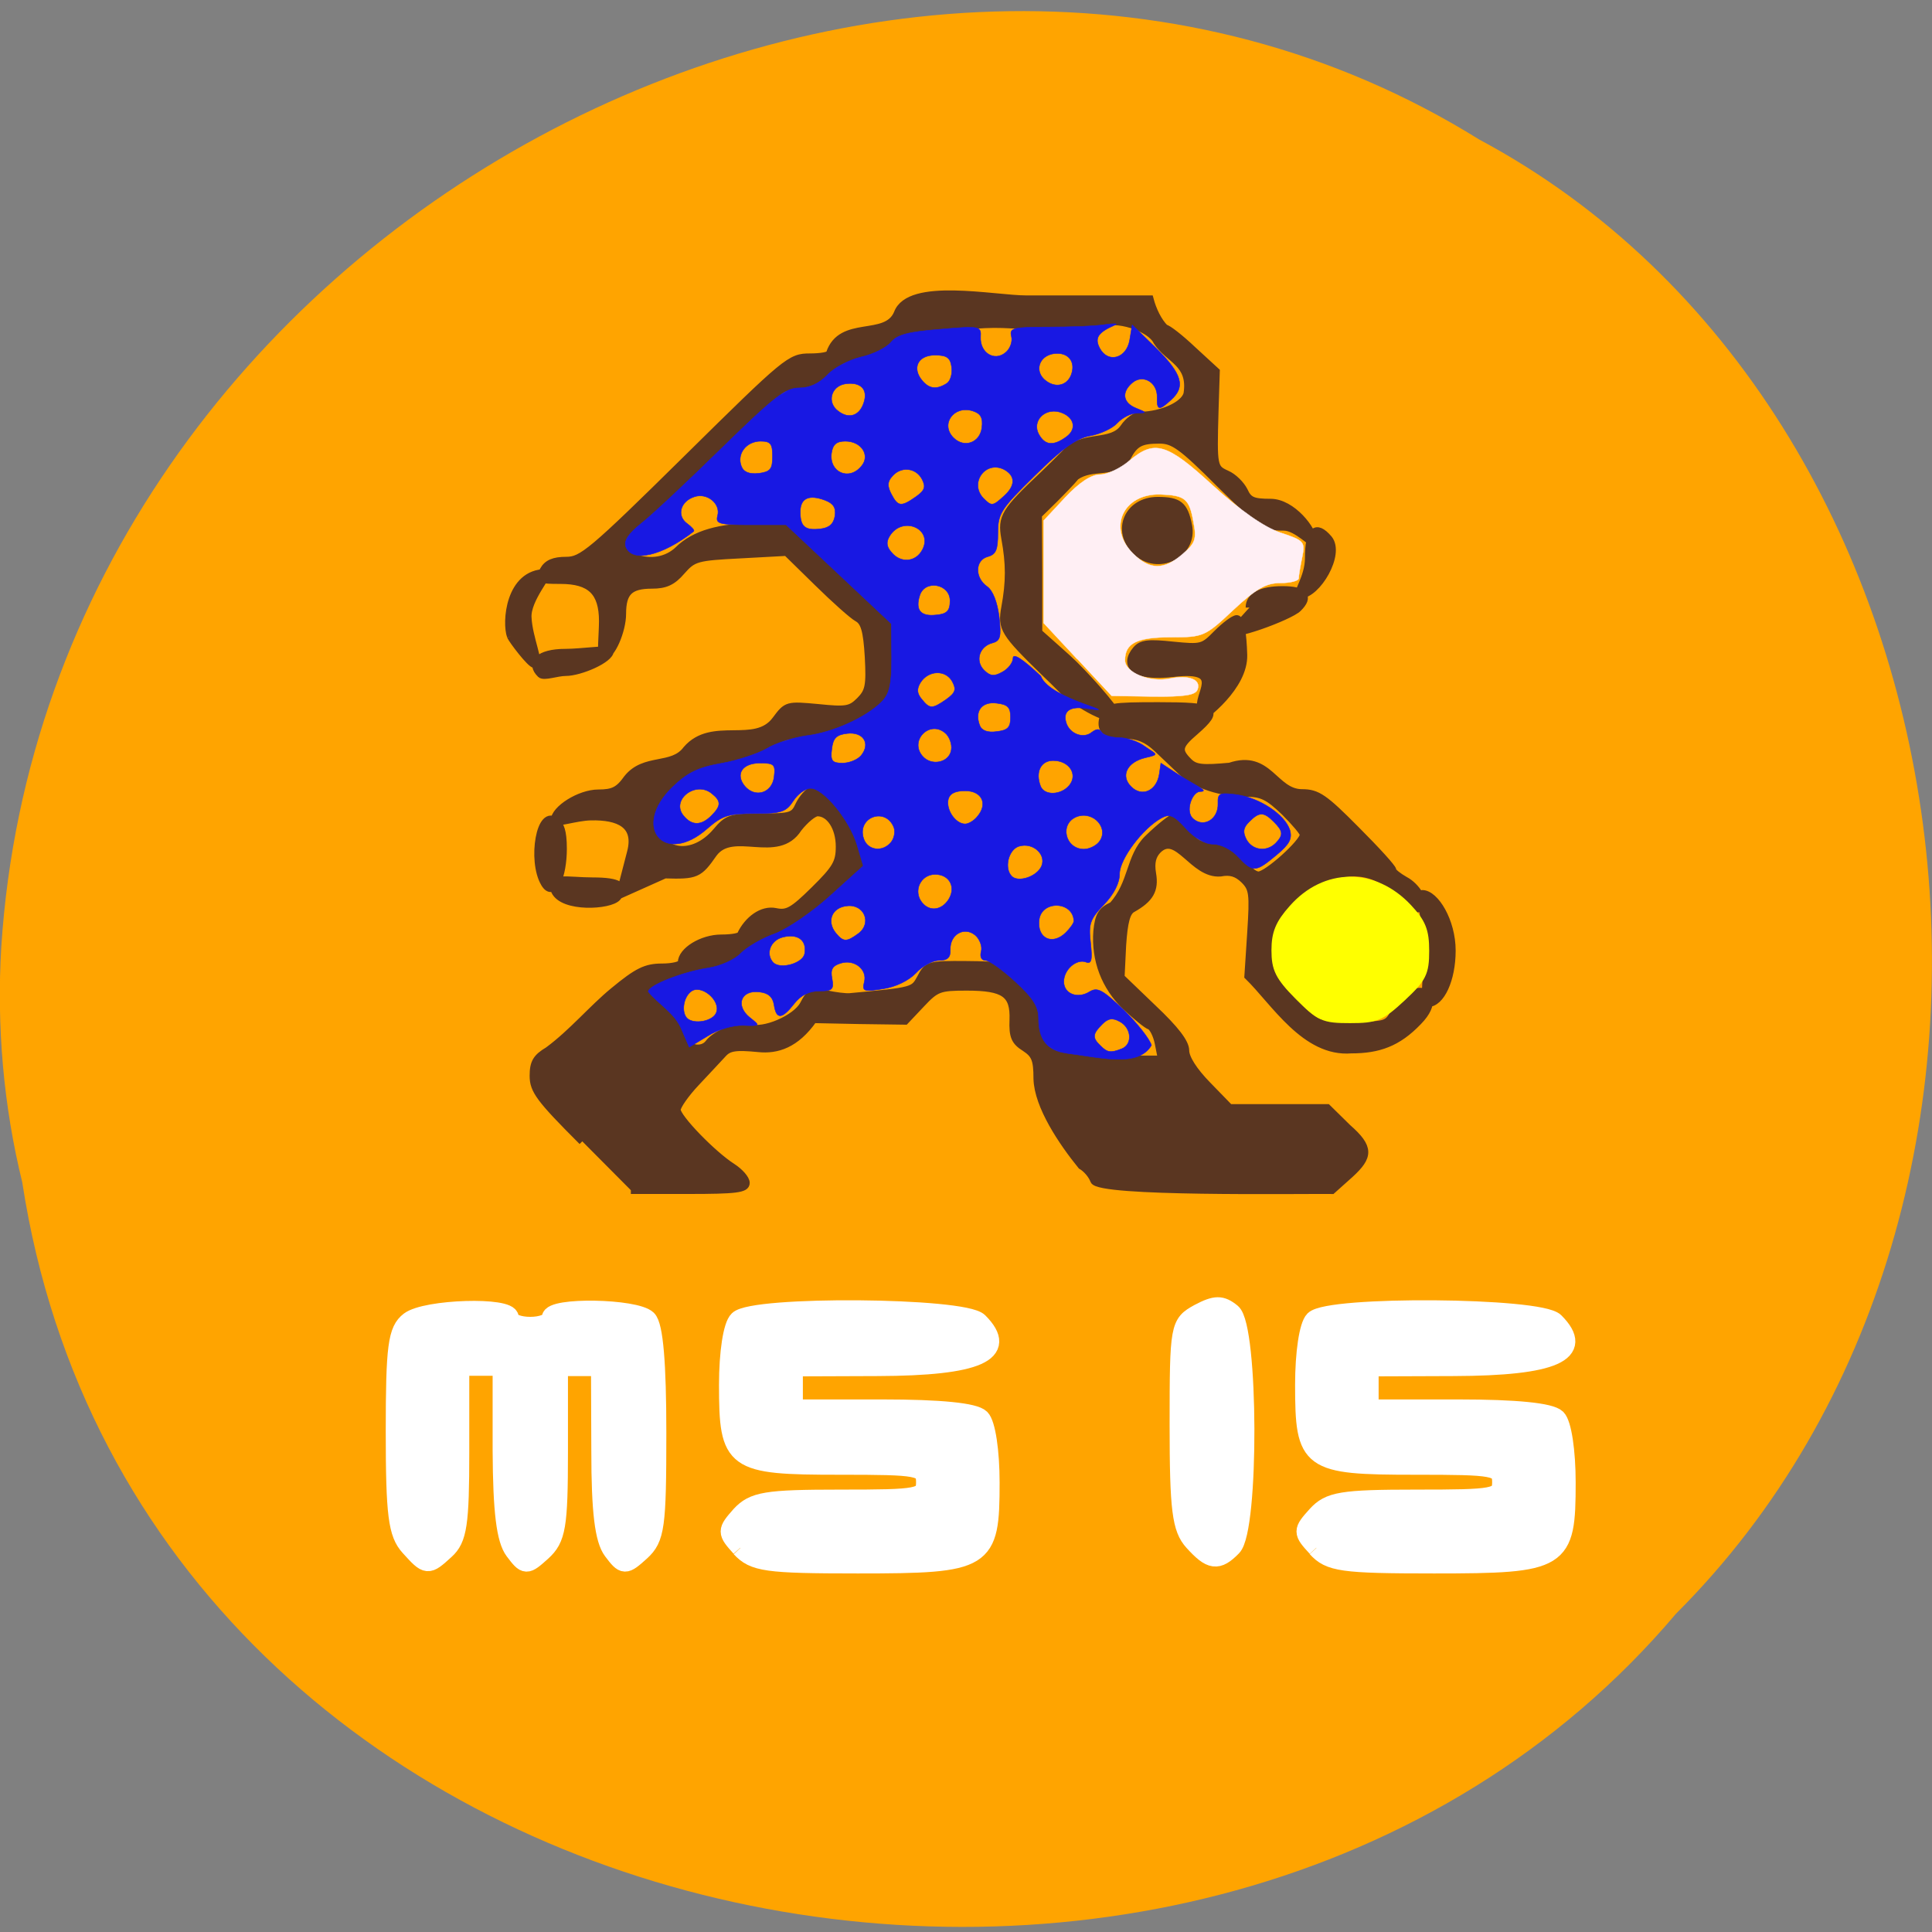 <svg xmlns="http://www.w3.org/2000/svg" viewBox="0 0 24 24"><rect x="0" y="0" width="24" height="24" fill="#808080" stroke="none"/><path d="m 0.277 14.691 c 1.488 9.672 14.707 12.258 20.543 5.355 c 5.137 -5.129 3.855 -14.945 -2.445 -18.313 c -7.238 -4.504 -17.781 1.063 -18.359 10.03 c -0.059 0.984 0.027 1.977 0.262 2.93" fill="#ffa400"/><g transform="matrix(0.094 0 0 0.094 0.314 -5.839)"><path d="m 73.61 212.95 c -5.625 -5.625 -6.458 -6.75 -6.458 -8.667 c 0 -1.75 0.417 -2.417 1.958 -3.333 c 3.167 -2.333 5.833 -5.542 8.625 -7.833 c 3.167 -2.625 4.292 -3.167 6.417 -3.167 c 1.417 0 2.583 -0.292 2.583 -0.625 c 0 -1.542 2.708 -3.208 5.25 -3.208 c 1.417 0 2.583 -0.208 2.583 -0.5 c 0.917 -1.917 2.792 -3.375 4.583 -3 c 1.542 0.333 2.292 -0.083 5.125 -2.875 c 2.875 -2.833 3.333 -3.625 3.333 -5.75 c 0 -2.542 -1.292 -4.5 -2.917 -4.5 c -0.5 0 -1.625 0.917 -2.542 2.083 c -2.75 4.333 -8.625 -0.167 -11.208 3.333 c -1.917 2.75 -2.25 2.917 -6.417 2.792 l -5.958 2.667 l 1.458 -5.625 c 0.958 -3.667 -1.583 -4.792 -5.292 -4.708 c -2 0.042 -4.792 1.042 -4.792 0.5 c 0 -1.458 3.333 -3.583 5.792 -3.583 c 1.958 0 2.708 -0.375 3.833 -1.958 c 2.292 -2.875 5.958 -1.292 7.833 -3.833 c 3.375 -3.917 9.08 -0.208 11.792 -3.917 c 1.458 -1.958 1.5 -1.958 5.583 -1.583 c 3.667 0.375 4.292 0.292 5.5 -0.917 c 1.208 -1.208 1.375 -1.958 1.167 -5.833 c -0.208 -3.458 -0.542 -4.625 -1.458 -5.125 c -0.625 -0.333 -3 -2.458 -5.25 -4.667 l -4.125 -4.04 l -6.125 0.333 c -5.75 0.292 -6.208 0.417 -7.75 2.167 c -1.208 1.417 -2.167 1.833 -3.917 1.833 c -2.958 0 -3.917 0.958 -3.917 3.833 c 0 2.167 -1.417 5.625 -2.583 5.625 c -0.292 0 0 -3.083 0 -4.667 c 0 -3.875 -1.625 -5.417 -5.583 -5.417 c -2.75 0 -2.917 -0.083 -2.25 -1.292 c 0.5 -0.917 1.375 -1.292 3 -1.292 c 2.083 0 3.333 -1 15.917 -13.417 c 13.25 -13.08 13.708 -13.458 16.292 -13.458 c 1.458 0 2.625 -0.208 2.625 -0.5 c 1.542 -4.583 7.458 -1.75 8.958 -5.292 c 1.542 -4.25 12.75 -1.875 17.04 -1.875 h 16.292 c 0.375 1.417 1.083 2.917 2 3.833 c 0.333 0 2 1.292 3.667 2.875 l 3.083 2.833 l -0.167 5.292 c -0.208 7.333 -0.167 7.5 1.583 8.292 c 0.875 0.375 1.875 1.375 2.292 2.208 c 0.583 1.292 1.167 1.542 3.5 1.542 c 2.833 0 5.667 3.625 5.667 5.167 c 0 0.542 -2.167 -1.958 -3.917 -1.958 c -2.5 0 -3.042 -0.375 -8.5 -5.75 c -4.958 -4.958 -6.083 -5.75 -7.917 -5.75 c -2.542 0 -3.292 0.417 -4.333 2.375 c -1.917 2.333 -4.458 0.875 -6.75 2.458 c -0.458 0.583 -1.75 1.917 -2.875 3.042 l -2.083 2.042 l 0.042 7.792 v 7.75 l 3.833 3.417 c 2.083 1.875 6.375 6.708 6.375 7.333 c 0 1.625 -5.292 -1.375 -7 -3.125 c -0.792 -0.792 -1.875 -1.875 -2.417 -2.375 c -5.333 -5.208 -5.708 -5.792 -5.208 -8.542 c 0.625 -3.375 0.625 -5.792 0 -9.167 c -0.5 -2.792 -0.042 -3.542 5.083 -8.375 c 0.667 -0.625 1.958 -1.917 2.917 -2.875 c 2.208 -2.583 6.083 -1 7.708 -3.375 c 0.583 -0.875 1.583 -1.583 2.167 -1.583 c 2.875 -0.042 5.833 -1.375 6.208 -2.875 c 0.625 -4.083 -2.375 -4.458 -4 -6.917 c -0.875 -1.875 -5.542 -3.333 -7.458 -2.333 c -0.875 0.458 -3.5 0.583 -7.292 0.375 c -7.5 -0.458 -6.25 -0.458 -13.333 0.083 c -5.625 0.417 -6.125 0.583 -6.875 2.042 c -0.667 1.333 -1.375 1.667 -3.917 1.833 c -2.625 0.167 -3.208 0.417 -4.083 2.042 c -1.333 3.5 -5.875 0.458 -7.375 3.042 c -0.333 0.625 -2.75 3.125 -5.292 5.583 c -2.583 2.458 -6.542 6.25 -8.833 8.458 c -2.292 2.208 -4.458 4 -4.833 4 c -1.125 0 -0.833 3.042 0.333 3.458 c 2.042 0.792 4.25 0.375 5.708 -1.042 c 2.125 -2.083 5.458 -3.042 10.417 -3.042 h 4.333 l 13.75 13.333 v 4.417 c 0 4.333 -0.042 4.458 -2.458 6.333 c -3 2.375 -6 3.417 -9.708 3.417 c -1.917 0 -2.958 0.333 -3.375 1.042 c -0.792 1.375 -4.958 2.792 -8.208 2.792 c -2.208 0 -2.958 0.458 -5.458 3 c -2.5 2.583 -2.833 3.292 -2.5 4.958 c 0.792 4.04 5.167 4.583 8.208 1 c 1.5 -1.792 1.958 -1.917 5.917 -1.917 c 3.958 0 4.375 -0.125 5.04 -1.625 c 0.417 -0.875 1.25 -1.792 1.792 -2 c 1.542 -0.542 5.417 3.917 6.25 7.292 l 0.75 2.792 l -4.458 4.083 c -3.417 3.167 -5.167 4.292 -7.625 4.917 c -2 0.5 -3.458 1.292 -3.917 2.125 c -1 1.875 -1.792 2.25 -4.958 2.25 c -1.833 0 -3.417 0.458 -4.5 1.292 c -0.917 0.708 -2.042 1.292 -2.542 1.292 c -0.5 0 -0.875 0.208 -0.875 0.542 c 0 0.667 2.167 2.625 2.958 2.625 c 0.833 0 2.542 2.708 2.333 3.708 c -0.25 1.292 1.958 1.75 2.833 0.583 c 0.958 -1.292 4.167 -2.542 5.375 -2.083 c 1.833 0.708 6.167 -1.167 7.167 -3.042 c 0.833 -1.625 1.208 -1.792 3.042 -1.375 c 1.125 0.25 2.5 0.417 3.042 0.375 c 8.542 -0.792 8.458 -0.792 9.417 -2.542 c 0.875 -1.667 1.083 -1.75 6 -1.708 c 4.708 0.042 5.167 0.167 5.875 1.583 c 0.458 0.875 1.542 1.958 2.458 2.417 c 1.458 0.75 1.667 1.292 1.667 3.917 c 0 2.708 0.25 3.208 1.667 3.833 c 0.917 0.417 4.5 0.75 7.917 0.75 h 6.25 l -0.417 -2.083 c -0.208 -1.125 -0.75 -2.167 -1.125 -2.333 c -0.417 -0.125 -1.833 -1.292 -3.208 -2.583 c -2.75 -2.625 -4.083 -6.167 -3.792 -9.958 c 0.208 -2.042 0.583 -2.708 2.042 -3.375 c 2.667 -2.917 2.208 -6.417 4.667 -8.833 c 1.583 -1.542 3.208 -2.833 3.583 -2.833 c 0.375 0 1.125 0.833 1.667 1.875 c 0.833 1.583 1.458 1.917 3.75 2.083 c 2.292 0.167 2.917 0.5 3.625 1.958 c 0.5 0.958 1.375 1.75 2 1.75 c 1.125 0 5.958 -4.333 5.958 -5.375 c 0 -0.292 -1.125 -1.625 -2.5 -3 c -2.125 -2.042 -3 -2.5 -5.125 -2.5 c -3.292 0 -6.625 -1.083 -8.458 -2.792 c -0.792 -0.75 -2.25 -2.125 -3.292 -3.125 c -1.333 -1.25 -2.5 -1.75 -4.25 -1.75 c -2.667 0 -3.375 -0.667 -2.792 -2.542 c 0.375 -1.167 1 -1.292 7.208 -1.292 c 7.583 0 8.208 0.417 4.875 3.333 c -2.25 1.917 -2.375 2.542 -0.875 4.04 c 0.875 0.875 1.833 0.958 5.458 0.625 c 5.167 -1.75 5.833 3.5 9.542 3.5 c 2 0 2.917 0.625 7.125 4.875 c 2.667 2.667 4.833 5.04 4.833 5.333 c 0 0.25 0.75 0.833 1.625 1.333 c 1.542 0.792 2.792 2.917 2.125 3.583 c -0.667 0.625 -2.542 -0.667 -3.458 -2.375 c -6.708 -6.125 -15.917 1.708 -15.958 8.208 c 0 4 0.083 4.167 2.917 6.958 c 2.875 2.792 2.917 2.792 7.458 2.792 c 4.417 0 4.667 -0.042 5.583 -1.833 c 0.833 -1.542 2.208 -2.625 3.375 -2.625 c 1.042 0 2.125 1.5 -0.292 3.958 c -2.708 2.833 -5.25 3.708 -8.833 3.708 c -6.083 0.5 -10.125 -6.292 -13.625 -9.708 l 0.375 -5.75 c 0.333 -5.167 0.25 -5.833 -0.917 -7 c -0.958 -0.917 -1.833 -1.167 -3.125 -0.917 c -3.625 0.292 -5.667 -5.542 -8.25 -3.042 c -0.75 0.75 -1 1.708 -0.75 3.167 c 0.375 2.167 -0.333 3.333 -2.625 4.625 c -0.792 0.417 -1.125 1.75 -1.333 4.833 l -0.208 4.25 l 4.25 4.083 c 2.958 2.792 4.292 4.542 4.292 5.583 c 0 1 1.083 2.708 2.917 4.583 l 2.917 3 c 4.292 0 8.625 0 12.917 0 l 2.667 2.625 c 3 2.625 2.875 3.792 0.333 6.125 l -2.375 2.125 c -4.75 -0.042 -30.875 0.375 -31.458 -1.292 c -0.25 -0.708 -1 -1.583 -1.667 -1.958 c -2.5 -3.083 -5.75 -7.875 -5.833 -11.5 c 0 -2.542 -0.292 -3.208 -1.625 -4.083 c -1.333 -0.833 -1.625 -1.5 -1.542 -3.667 c 0.125 -3.458 -1.167 -4.375 -6.167 -4.375 c -3.625 0 -4.04 0.167 -6 2.25 l -2.125 2.25 l -6.083 -0.083 l -6.04 -0.125 c -2.333 3.333 -4.833 4.083 -7.25 3.833 c -3 -0.292 -3.917 -0.167 -4.708 0.708 c -0.542 0.583 -2.125 2.292 -3.542 3.792 c -1.417 1.5 -2.542 3.125 -2.542 3.625 c 0 1.042 4.708 5.917 7.333 7.583 c 0.958 0.625 1.792 1.542 1.792 2.083 c 0 0.792 -1.333 0.958 -7.625 0.958 h -7.583 m 105.25 -31.667 c 0 -4.04 -1.292 -7.5 -0.667 -7.5 c 1.708 0 3.917 3.625 3.917 7.5 c 0 3.833 -1.458 6.958 -3.167 6.958 c -0.625 0 -0.083 -2.958 -0.083 -6.958 m -115.29 -7.875 c -0.958 -2.042 1.708 -1.292 5 -1.292 c 3.542 0 4.5 0.667 3.25 2.125 c -0.958 1.125 -7.167 1.5 -8.25 -0.833 m -1.375 -1.042 c -1.75 -2.958 -0.583 -10.167 1.625 -8.04 c 0.417 0.417 0.833 1.042 0.833 3.5 c 0 3.583 -1.25 6.625 -2.458 4.542 m 86.83 -23 c -0.833 -1.667 3.458 -5.583 -3.667 -4.75 c -5.333 0.625 -6.667 -1.042 -4.958 -3.083 c 0.708 -0.833 1.667 -0.917 4.833 -0.583 c 3.792 0.375 4 0.333 5.833 -1.542 c 1.083 -1.083 2.25 -1.958 2.625 -1.958 c 0.458 0 0.792 1.833 0.875 4.75 c 0.125 4.167 -5.125 8.167 -6.208 8.75 c -1.083 0.583 1.375 -0.125 0.667 -1.583 m -87.33 -4.625 c -1.458 -1.417 -0.333 -2.833 3.292 -2.833 c 1.958 0 5.875 -0.542 5.875 -0.25 c 0 1.125 -3.958 2.833 -5.875 2.833 c -1.125 0 -2.875 0.667 -3.292 0.25 m -3.958 -5 c -0.667 -1.792 -0.208 -8.375 4.625 -8.375 c 0.708 0 -2.542 3.458 -2.375 5.917 c 0.125 2.708 1.75 6.167 0.917 6.167 c -0.542 0 -2.958 -3.208 -3.167 -3.708 m 97.62 -3.792 c 0 -1.5 1.542 -2.333 4.375 -2.333 c 2.875 0 3.625 0.875 2.042 2.417 c -1.083 1.083 -9.208 4.083 -9.208 3 m 10.625 -9.583 c 0 -3.667 0.917 -4.583 2.625 -2.583 c 1.667 2 -1.542 7.375 -3.75 7.375 c -0.667 0 1.125 -2.25 1.125 -4.792 m -22.833 -0.958 c -2.75 -2.708 -1.042 -6.667 2.875 -6.667 c 2.792 0 3.5 0.583 4.04 3.25 c 0.792 3.833 -4.04 6.208 -6.917 3.417" fill="#5a3621" stroke="#5a3621"/><path d="m 168.4 193.57 c -2.5 -2.542 -2.958 -3.458 -2.958 -5.875 c 0 -2.208 0.5 -3.417 2.208 -5.333 c 4.208 -4.792 10.5 -4.833 14.917 -0.125 c 1.792 1.917 2.208 2.917 2.208 5.542 c 0 2.875 -0.333 3.5 -3 6 c -2.75 2.542 -3.333 2.792 -6.708 2.792 c -3.458 0 -3.875 -0.208 -6.667 -3" fill="#ff0" stroke="#ff0" stroke-width="1.511"/></g><g transform="scale(0.094)"><g fill="#fff" stroke="#fff" stroke-width="2.372"><path d="m 54.08 204.42 c -1.583 -1.75 -1.917 -4.208 -1.917 -15.25 c 0 -11.25 0.292 -13.375 1.917 -14.625 c 2.208 -1.667 13.292 -2 13.292 -0.417 c 0 0.625 1.208 1.083 2.708 1.083 c 1.458 0 2.708 -0.458 2.708 -1.083 c 0 -1.542 11.208 -1.333 12.792 0.208 c 0.875 0.875 1.292 5.833 1.292 15.04 c 0 12.375 -0.208 13.917 -2.167 15.708 c -2.125 1.917 -2.25 1.917 -3.792 -0.125 c -1.125 -1.5 -1.583 -5.208 -1.583 -13.208 l -0.042 -11.08 h -5.417 v 11.208 c 0 9.875 -0.292 11.458 -2.208 13.208 c -2.125 1.917 -2.208 1.917 -3.75 -0.125 c -1.125 -1.5 -1.583 -5.208 -1.625 -13.208 v -11.125 h -5.458 v 11.25 c 0 9.5 -0.292 11.5 -1.958 13 c -2.375 2.167 -2.417 2.167 -4.792 -0.458"/><path d="m 97.83 204.54 c -1.875 -2.083 -1.875 -2.208 0 -4.333 c 1.75 -1.875 3.375 -2.167 13.208 -2.167 c 10.5 0 11.208 -0.125 11.208 -2.167 c 0 -2.042 -0.708 -2.167 -11.292 -2.167 c -14.08 0 -14.75 -0.458 -14.75 -10.708 c 0 -4.208 0.542 -7.833 1.333 -8.583 c 2 -2 29.792 -1.792 31.833 0.25 c 4.083 4.083 -0.125 5.958 -13.375 6 l -11.08 0.042 v 5.417 h 11.708 c 7.667 0 12.167 0.458 13 1.292 c 0.75 0.75 1.292 4.375 1.292 8.5 c 0 10.417 -0.625 10.833 -17.542 10.833 c -12.167 0 -13.75 -0.25 -15.542 -2.167"/><path d="m 157.67 203.75 c -1.583 -1.75 -1.917 -4.208 -1.917 -15.458 c 0 -13.08 0.083 -13.375 2.667 -14.792 c 2.208 -1.167 3 -1.167 4.375 -0.042 c 2.333 1.917 2.417 28.667 0.083 31 c -1.958 2 -2.875 1.875 -5.208 -0.708"/></g><path d="m 140.92 139.17 c -2.5 -0.333 -3.667 -1.792 -3.667 -4.542 c 0 -1.625 -0.708 -2.708 -3.042 -4.875 c -1.667 -1.542 -3.458 -2.833 -3.958 -2.833 c -0.542 0 -0.792 -0.458 -0.583 -1.208 c 0.167 -0.667 -0.208 -1.625 -0.792 -2.125 c -1.458 -1.208 -3.375 -0.083 -3.292 1.917 c 0.042 1.042 -0.375 1.417 -1.5 1.417 c -0.833 0 -2.208 0.75 -3.042 1.667 c -0.958 1 -2.667 1.833 -4.333 2.083 c -2.583 0.417 -2.792 0.333 -2.5 -0.875 c 0.458 -1.667 -1.292 -3.083 -3.125 -2.5 c -1.083 0.333 -1.375 0.833 -1.125 2.042 c 0.25 1.417 0.042 1.625 -1.667 1.625 c -1.333 0 -2.458 0.542 -3.333 1.667 c -1.625 2.083 -2.375 2.125 -2.667 0.167 c -0.167 -1.042 -0.75 -1.583 -1.958 -1.708 c -2.417 -0.292 -3.208 1.792 -1.25 3.375 c 1.417 1.125 1.417 1.125 -0.875 1.042 c -1.375 -0.042 -3.333 0.542 -4.708 1.417 l -2.417 1.458 l -0.958 -2.208 c -0.875 -2.292 -3.083 -3.417 -4.458 -5.125 c 0 -0.833 4.583 -2.625 7.917 -3.125 c 1.625 -0.25 3.5 -1.083 4.333 -1.958 c 0.833 -0.833 2.833 -2 4.5 -2.583 c 1.667 -0.625 4.958 -2.875 7.333 -5.04 l 4.333 -3.917 l -0.833 -2.792 c -1 -3.292 -4.417 -7.458 -6.125 -7.458 c -0.667 0 -1.708 0.75 -2.292 1.667 c -0.958 1.458 -1.583 1.667 -5.083 1.667 c -3.458 0 -4.292 0.25 -6.292 2 c -5.667 5 -10.04 -0.208 -4.583 -5.5 c 1.958 -1.875 3.333 -2.583 6.417 -3.125 c 2.167 -0.375 4.875 -1.292 6.04 -1.958 c 1.125 -0.708 3.542 -1.458 5.292 -1.708 c 3.458 -0.417 7.833 -2.417 9.875 -4.458 c 1.042 -1.042 1.333 -2.25 1.333 -5.833 l -0.042 -4.5 l -13.917 -13.08 h -4.708 c -4.167 0 -4.625 -0.125 -4.333 -1.208 c 0.417 -1.583 -1.375 -3.042 -3.042 -2.5 c -1.875 0.583 -2.417 2.5 -1 3.542 c 0.625 0.458 1.042 0.917 0.875 1.042 c -4.167 3.25 -8.125 4.167 -8.958 2.042 c -0.292 -0.792 0.333 -1.75 2.125 -3.167 c 1.375 -1.083 6.167 -5.583 10.583 -9.917 c 6.875 -6.708 8.375 -7.917 10.208 -7.917 c 1.375 0 2.625 -0.583 3.708 -1.708 c 0.875 -0.958 2.875 -2 4.458 -2.375 c 1.542 -0.333 3.333 -1.208 3.958 -1.958 c 0.833 -1 2.292 -1.375 6.5 -1.708 c 5.292 -0.458 5.417 -0.417 5.333 1.042 c -0.083 2.083 1.833 3.25 3.292 2.042 c 0.625 -0.5 0.958 -1.458 0.792 -2.125 c -0.292 -1.125 0.167 -1.25 4.875 -1.25 c 2.875 0 6.25 -0.125 7.5 -0.333 c 1.25 -0.167 1.792 -0.125 1.25 0.083 c -2.208 0.958 -2.667 1.708 -1.958 3.042 c 1.083 2.042 3.542 1.375 3.958 -1.083 l 0.333 -2 l 3.208 3.125 c 3.375 3.375 3.875 5.04 1.917 6.792 c -1.583 1.458 -1.875 1.375 -1.833 -0.333 c 0.083 -1.958 -1.833 -3.125 -3.25 -1.958 c -1.5 1.25 -1.292 2.667 0.458 3.375 c 1.458 0.583 1.458 0.625 0.125 0.667 c -0.792 0 -1.917 0.583 -2.583 1.292 c -0.625 0.708 -2.25 1.458 -3.625 1.708 c -1.833 0.333 -3.667 1.667 -7.292 5.25 c -4.5 4.417 -4.875 5 -4.875 7.583 c 0 2.208 -0.25 2.833 -1.333 3.125 c -1.708 0.458 -1.75 2.792 -0.083 3.958 c 0.75 0.542 1.333 2.042 1.583 4 c 0.292 2.667 0.167 3.167 -0.917 3.458 c -1.708 0.458 -2.292 2.375 -1.083 3.583 c 0.792 0.792 1.333 0.875 2.417 0.25 c 0.792 -0.417 1.417 -1.25 1.417 -1.833 c 0 -0.708 1.292 0.125 3.667 2.375 c 1.167 3.167 11.792 5.083 5.833 4.25 c -2.125 -0.292 -3 0.5 -2.417 2.083 c 0.542 1.375 2.292 1.958 3.333 1.083 c 0.625 -0.458 1 -0.5 1.292 0 c 0.25 0.375 1.25 0.708 2.25 0.708 c 1 0 2.583 0.5 3.458 1.167 c 1.542 1.083 2.042 1.042 0.042 1.5 c -2.417 0.583 -3.292 2.417 -1.833 3.833 c 1.417 1.417 3.375 0.542 3.708 -1.708 l 0.208 -1.417 l 2.292 1.5 c 2.25 1.458 4.208 2.25 2.917 2.25 c -1.083 0 -2.083 2.667 -0.917 3.625 c 1.417 1.208 3.333 0 3.25 -2.042 c -0.042 -1.333 0.167 -1.458 2.458 -1.167 c 3.042 0.417 6.375 2.625 7.04 4.667 c 0.333 1.167 -0.042 1.875 -1.792 3.333 c -2.75 2.292 -3.083 2.292 -5.04 0.208 c -0.875 -0.958 -2.292 -1.667 -3.292 -1.667 c -1.083 0 -2.458 -0.792 -3.625 -2.083 c -1.583 -1.75 -2.125 -1.958 -3.208 -1.375 c -2.458 1.333 -5.542 5.417 -5.542 7.375 c 0 1.208 -0.75 2.708 -2.083 4.083 c -1.833 1.917 -2.042 2.542 -1.75 5.04 c 0.25 2.292 0.125 2.833 -0.625 2.542 c -1.25 -0.458 -2.917 1 -2.917 2.583 c 0 1.625 1.833 2.333 3.417 1.333 c 1.042 -0.625 1.708 -0.25 4.5 2.417 c 1.792 1.75 3.458 3.875 3.667 4.667 c -1.75 2.958 -6.667 1.625 -11.25 1.042 m 7.333 -0.583 c 1.458 -0.583 1.292 -2.75 -0.25 -3.583 c -0.958 -0.542 -1.542 -0.458 -2.333 0.333 c -1.292 1.292 -1.333 1.792 -0.25 2.833 c 0.917 0.917 1.333 1 2.833 0.417 m -53.583 -4.792 c 0.625 -1.625 -2.083 -3.833 -3.375 -2.75 c -1 0.792 -1.25 2.708 -0.5 3.5 c 0.917 0.875 3.458 0.417 3.875 -0.75 m 11.667 -7.75 c 0.333 -1.792 -0.875 -2.708 -2.875 -2.208 c -1.667 0.417 -2.333 2.25 -1.25 3.375 c 0.958 0.917 3.875 0.083 4.125 -1.167 m 7.083 -2.667 c 1.875 -1.375 0.792 -3.958 -1.5 -3.667 c -2 0.208 -2.708 2.042 -1.458 3.583 c 1 1.208 1.417 1.208 2.958 0.083 m 27.458 -0.167 c 0.583 -0.583 1.042 -1.25 1.042 -1.5 c -0.083 -2.625 -4.208 -2.792 -4.583 -0.208 c -0.333 2.5 1.75 3.5 3.542 1.708 m -15.5 -4.375 c 1 -1.625 0.083 -3.292 -1.792 -3.292 c -1.958 0 -2.958 2.25 -1.708 3.75 c 1 1.208 2.583 1 3.5 -0.458 m 12.13 -4.125 c 1 -1.583 -0.875 -3.5 -2.875 -2.875 c -1.375 0.458 -1.958 2.917 -0.917 3.958 c 0.792 0.792 3 0.167 3.792 -1.083 m -19.75 -3.417 c 0.417 -0.5 0.583 -1.375 0.375 -1.958 c -1.083 -2.75 -4.917 -1.375 -4 1.458 c 0.5 1.583 2.5 1.875 3.625 0.5 m 27.458 0 c 1.458 -1.75 -0.667 -4.208 -2.917 -3.375 c -2.333 0.917 -1.542 4.292 0.958 4.292 c 0.667 0 1.542 -0.417 1.958 -0.917 m 23.375 0.125 c 1.042 -1.083 1 -1.583 -0.25 -2.833 c -1.333 -1.333 -1.917 -1.333 -3.25 0 c -0.792 0.792 -0.875 1.333 -0.375 2.333 c 0.792 1.458 2.667 1.708 3.875 0.5 m -74.58 -3.625 c 1.292 -1.292 1.333 -1.917 0.083 -2.917 c -2.125 -1.792 -5.5 0.833 -3.75 2.917 c 1.083 1.333 2.333 1.333 3.667 0 m 35.17 0.083 c 1.417 -1.667 0.583 -3.375 -1.625 -3.375 c -1.375 0 -2.083 0.375 -2.25 1.208 c -0.25 1.375 1 3.167 2.25 3.167 c 0.458 0 1.208 -0.458 1.625 -1 m -26.875 -5.208 c 0.208 -1.667 0 -1.833 -1.875 -1.833 c -2.333 0 -3.292 1.458 -2 3.042 c 1.375 1.625 3.625 0.917 3.875 -1.208 m 39 1.125 c 1.208 -1.458 0 -3.292 -2.125 -3.292 c -1.625 0 -2.375 1.5 -1.667 3.375 c 0.5 1.292 2.708 1.208 3.792 -0.083 m -27.5 -3.958 c 1.292 -1.583 0.292 -3.167 -1.833 -2.917 c -1.458 0.167 -1.875 0.625 -2.042 2.042 c -0.208 1.583 0.042 1.875 1.417 1.875 c 0.917 0 2 -0.458 2.458 -1 m 11.917 -0.75 c 0.125 -0.75 -0.25 -1.792 -0.833 -2.25 c -2.042 -1.708 -4.708 1 -3 3.042 c 1.167 1.417 3.583 0.917 3.833 -0.792 m 7.833 -4.292 c 0 -1.333 -0.375 -1.708 -1.833 -1.875 c -1.958 -0.25 -2.958 1.042 -2.25 2.917 c 0.25 0.708 1.042 1 2.25 0.833 c 1.458 -0.167 1.833 -0.542 1.833 -1.875 m -8.5 -2.375 c 1.208 -0.875 1.375 -1.292 0.792 -2.375 c -0.875 -1.583 -3.167 -1.5 -4.208 0.167 c -0.5 0.833 -0.458 1.417 0.167 2.167 c 1.083 1.333 1.375 1.333 3.25 0.042 m 0.5 -13.04 c 0 -2.25 -3.333 -2.833 -4 -0.708 c -0.625 1.958 0.125 2.833 2.208 2.583 c 1.375 -0.125 1.792 -0.542 1.792 -1.875 m -3.667 -6.708 c 1.5 -2.792 -2.583 -4.583 -4.292 -1.875 c -0.5 0.792 -0.458 1.417 0.208 2.167 c 1.208 1.5 3.208 1.333 4.083 -0.292 m -11.542 -4.5 c 0.167 -1.083 -0.208 -1.667 -1.333 -2.083 c -2.125 -0.792 -3.25 -0.25 -3.25 1.542 c 0 1.958 0.625 2.5 2.667 2.25 c 1.167 -0.125 1.75 -0.667 1.917 -1.708 m 10.708 -2.542 c 1.167 -0.833 1.333 -1.292 0.792 -2.333 c -0.833 -1.542 -2.833 -1.708 -3.958 -0.333 c -0.625 0.708 -0.625 1.292 -0.083 2.333 c 0.875 1.667 1.292 1.708 3.25 0.333 m 11.625 -0.083 c 1.542 -1.375 1.542 -2.667 0.042 -3.5 c -2.5 -1.292 -4.708 1.833 -2.708 3.833 c 1.042 1.042 1.208 1 2.667 -0.333 m -30.583 -5.25 c 0 -1.667 -0.25 -2 -1.583 -2 c -1.875 0 -3.167 1.667 -2.542 3.292 c 0.292 0.792 1.042 1.083 2.292 0.958 c 1.542 -0.208 1.833 -0.542 1.833 -2.25 m 11.75 1.292 c 1.208 -1.417 0 -3.292 -2.125 -3.292 c -1.167 0 -1.667 0.417 -1.833 1.583 c -0.333 2.542 2.333 3.708 3.958 1.708 m 15.917 -5.083 c 0.167 -1.333 -0.167 -1.875 -1.208 -2.208 c -2.5 -0.792 -4.333 1.75 -2.542 3.542 c 1.417 1.417 3.5 0.667 3.75 -1.333 m 11.167 1.208 c 1.5 -1.083 1 -2.75 -0.958 -3.292 c -2 -0.5 -3.583 1.25 -2.708 2.917 c 0.833 1.542 1.958 1.625 3.667 0.375 m -26.75 -4.583 c 0.542 -1.708 -0.458 -2.708 -2.458 -2.417 c -1.917 0.292 -2.5 2.5 -0.917 3.625 c 1.417 1.083 2.833 0.583 3.375 -1.208 m 10.917 -2.458 c 0.5 -0.292 0.792 -1.292 0.667 -2.167 c -0.167 -1.25 -0.625 -1.583 -2.208 -1.583 c -2.25 0 -3.083 1.708 -1.667 3.375 c 0.917 1.083 1.875 1.208 3.208 0.375 m 16.458 -1.125 c 0.667 -1.75 -0.375 -3.042 -2.208 -2.833 c -2.083 0.25 -2.75 2.417 -1.083 3.625 c 1.292 0.958 2.75 0.583 3.292 -0.792" fill="#1818e3" stroke="#1818e3" stroke-width="0.065"/><path d="m 142.38 87.13 l -4.458 -4.792 v -13.542 l 2.833 -3.042 c 1.875 -2 3.458 -3.042 4.625 -3.042 c 0.958 0 2.708 -0.833 3.875 -1.833 c 3.333 -2.792 4.917 -2.333 11.04 3.292 c 3.625 3.292 6.708 5.458 8.875 6.208 c 3.167 1.042 3.333 1.208 2.917 3.25 c -0.25 1.208 -0.458 2.458 -0.458 2.792 c 0 0.333 -1.083 0.625 -2.417 0.625 c -1.917 0 -3.208 0.75 -6.25 3.583 c -3.708 3.5 -3.958 3.583 -8.208 3.583 c -4.542 0 -6.083 0.792 -6.083 3.042 c 0 1.625 3.25 2.958 5.917 2.417 c 2.542 -0.5 4.167 0.125 3.667 1.458 c -0.292 0.75 -1.75 0.958 -5.875 0.917 l -5.5 -0.083 m 9.417 -18.75 c 1.667 -1.417 1.875 -2 1.417 -4.25 c -0.542 -3.083 -1.125 -3.5 -4.375 -3.625 c -4.917 -0.125 -7 4.417 -3.625 7.792 c 2.208 2.208 4.083 2.25 6.583 0.083" fill="#ffeff4" stroke="#ffeff4" stroke-width="0.047"/><path d="m 173.96 204.54 c -1.917 -2.083 -1.917 -2.208 0 -4.333 c 1.708 -1.875 3.333 -2.167 13.167 -2.167 c 10.5 0 11.25 -0.125 11.25 -2.167 c 0 -2.042 -0.75 -2.167 -11.333 -2.167 c -14.08 0 -14.708 -0.458 -14.708 -10.708 c 0 -4.208 0.542 -7.833 1.292 -8.583 c 2 -2 29.833 -1.792 31.875 0.25 c 4.083 4.083 -0.125 5.958 -13.375 6 l -11.125 0.042 v 5.417 h 11.708 c 7.667 0 12.167 0.458 13.04 1.292 c 0.75 0.75 1.292 4.375 1.292 8.5 c 0 10.417 -0.625 10.833 -17.542 10.833 c -12.208 0 -13.792 -0.25 -15.542 -2.167" fill="#fff" stroke="#fff" stroke-width="2.372"/></g></svg>